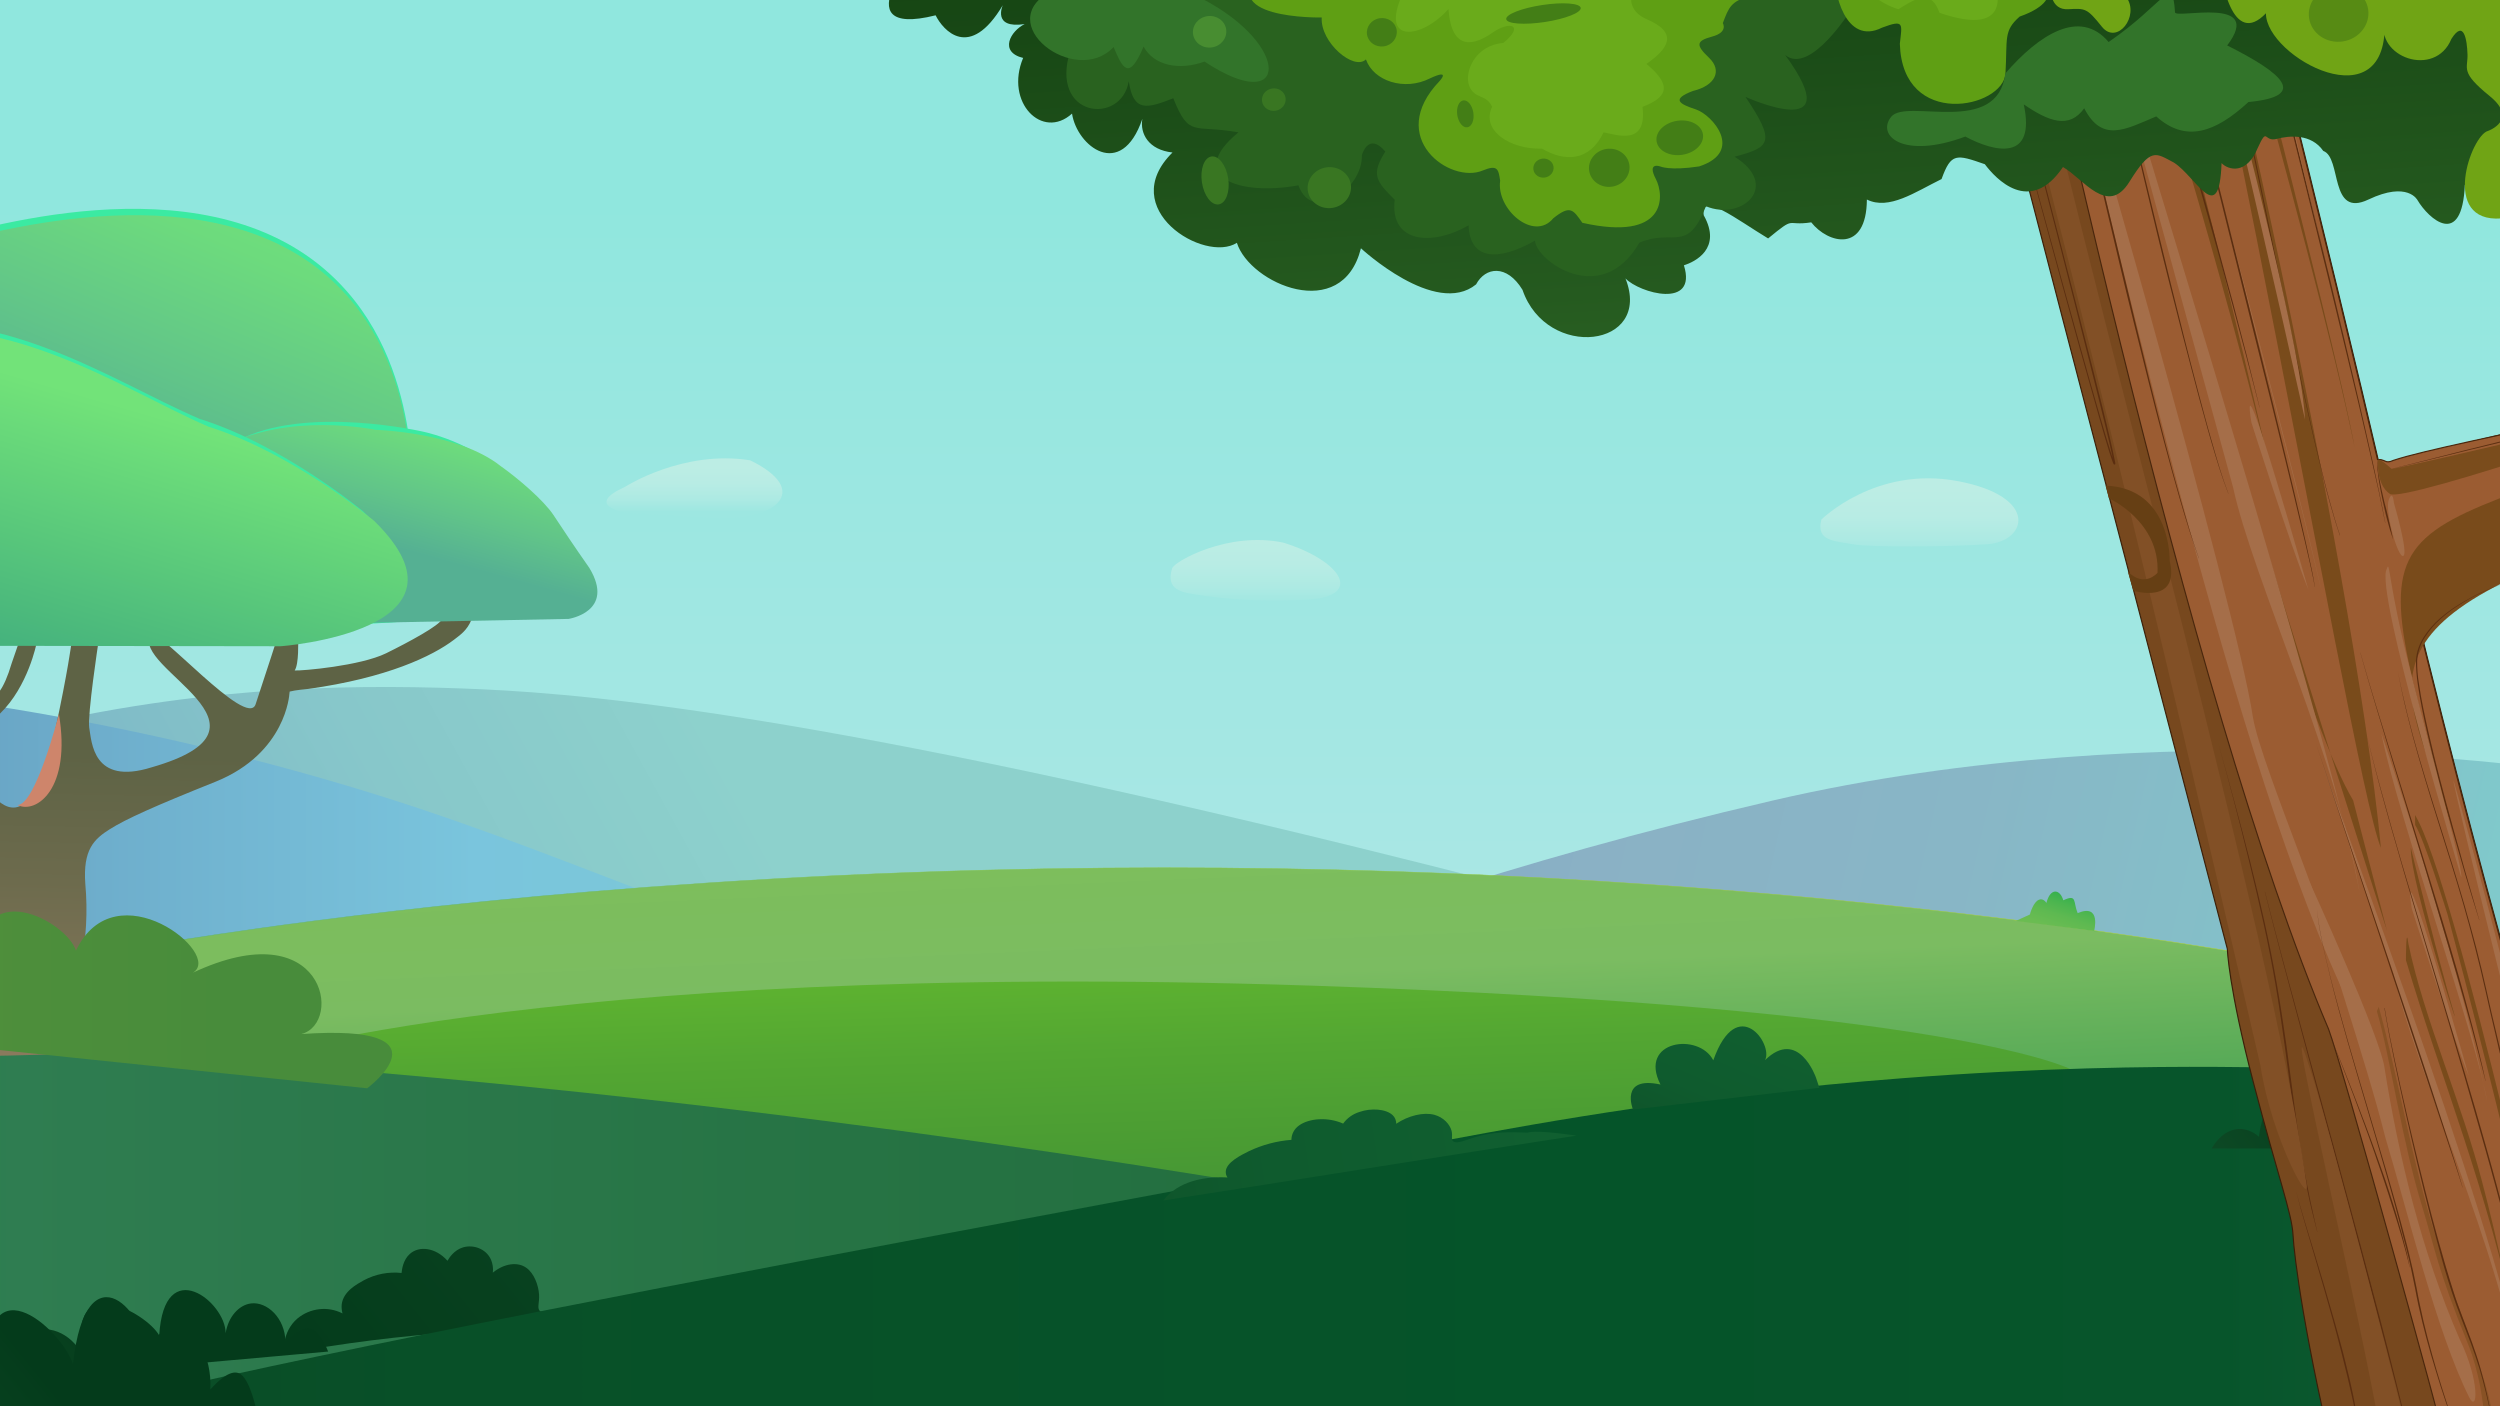 <?xml version="1.0" encoding="utf-8"?>
<!-- Generator: Adobe Illustrator 25.2.3, SVG Export Plug-In . SVG Version: 6.00 Build 0)  -->
<svg version="1.1" id="Layer_1" xmlns="http://www.w3.org/2000/svg" xmlns:xlink="http://www.w3.org/1999/xlink" x="0px" y="0px"
	 viewBox="0 0 1600 900" style="enable-background:new 0 0 1600 900;" xml:space="preserve">
<style type="text/css">
	.st0{clip-path:url(#SVGID_2_);}
	.st1{fill:url(#SVGID_3_);}
	.st2{fill:url(#SVGID_4_);}
	.st3{fill:url(#SVGID_5_);}
	.st4{fill:url(#SVGID_6_);}
	.st5{fill:url(#SVGID_7_);stroke:url(#SVGID_8_);stroke-width:0.26;stroke-miterlimit:10;}
	.st6{fill:url(#SVGID_9_);}
	.st7{fill:url(#SVGID_10_);}
	.st8{fill:url(#SVGID_11_);}
	.st9{fill:url(#SVGID_12_);}
	.st10{fill:url(#SVGID_13_);}
	.st11{fill:url(#SVGID_14_);}
	.st12{fill:url(#SVGID_15_);}
	.st13{fill:url(#SVGID_16_);}
	.st14{fill:url(#SVGID_17_);}
	.st15{fill:url(#SVGID_18_);}
	.st16{fill:url(#SVGID_19_);}
	.st17{fill:url(#SVGID_20_);}
	.st18{fill:url(#SVGID_21_);}
	.st19{fill:#77481E;stroke:#3A1F08;stroke-width:0.75;stroke-miterlimit:10;}
	.st20{fill:#9B5C32;stroke:#49260C;stroke-width:0.75;stroke-miterlimit:10;}
	.st21{opacity:0.54;fill:#794B1B;enable-background:new    ;}
	.st22{fill:#794B1B;}
	.st23{fill:#A56E49;}
	.st24{fill:#5B2E10;}
	.st25{fill:#7A4C1C;}
	.st26{fill:none;}
	.st27{fill:#825026;}
	.st28{fill:url(#SVGID_22_);}
	.st29{fill:#29621F;}
	.st30{fill:#5F9F14;}
	.st31{fill:#6AAB1B;}
	.st32{fill:#70A415;}
	.st33{fill:#93BF24;}
	.st34{fill:#32742A;}
	.st35{fill:#578B14;}
	.st36{fill:#437E16;}
	.st37{fill:#397622;}
	.st38{fill:#488D31;}
	.st39{fill:url(#SVGID_23_);}
	.st40{fill:#CE856B;}
	.st41{fill:#3BEAA2;}
	.st42{fill:url(#SVGID_24_);}
	.st43{fill:url(#SVGID_25_);}
	.st44{fill:url(#SVGID_26_);}
	.st45{fill:url(#SVGID_27_);}
	.st46{fill:#663F14;}
</style>
<g>
	<defs>
		<rect id="SVGID_1_" width="1600" height="900"/>
	</defs>
	<clipPath id="SVGID_2_">
		<use xlink:href="#SVGID_1_"  style="overflow:visible;"/>
	</clipPath>
	<g class="st0">
		
			<linearGradient id="SVGID_3_" gradientUnits="userSpaceOnUse" x1="796.505" y1="1333.67" x2="796.505" y2="-548.03" gradientTransform="matrix(1 0 0 -1 0 900)">
			<stop  offset="0.3" style="stop-color:#90E7DE"/>
			<stop  offset="0.33" style="stop-color:#94E7DF"/>
			<stop  offset="0.55" style="stop-color:#ABE7E5"/>
			<stop  offset="0.76" style="stop-color:#B9E7E9"/>
			<stop  offset="0.94" style="stop-color:#BEE7EA"/>
		</linearGradient>
		<rect x="-47.5" class="st1" width="1688.1" height="825.8"/>
		
			<linearGradient id="SVGID_4_" gradientUnits="userSpaceOnUse" x1="-372.379" y1="-270.003" x2="979.501" y2="474.087" gradientTransform="matrix(1 0 0 -1 0 900)">
			<stop  offset="0" style="stop-color:#76CCD2"/>
			<stop  offset="0" style="stop-color:#78BBCE"/>
			<stop  offset="0" style="stop-color:#7BA5C8"/>
			<stop  offset="0.26" style="stop-color:#78A8C6"/>
			<stop  offset="0.33" style="stop-color:#75ABC4"/>
			<stop  offset="0.34" style="stop-color:#75ABC4"/>
			<stop  offset="0.56" style="stop-color:#87C7CA"/>
			<stop  offset="0.69" style="stop-color:#8DD1CC"/>
		</linearGradient>
		<path class="st2" d="M-159.3,523.9c51.4-22.2,104.4-40.3,158.7-54.1c119.4-30.2,218-32,295.9-29.2
			c65.5,2.4,204.9,11.1,574.2,101.9c238.3,58.6,440.1,118.8,440,118.8l0,0v126.8l-1543.1-27.7V549.7L-159.3,523.9z"/>
		
			<linearGradient id="SVGID_5_" gradientUnits="userSpaceOnUse" x1="-196.37" y1="308.59" x2="997.19" y2="308.59" gradientTransform="matrix(1 0 0 -1 0 900)">
			<stop  offset="0" style="stop-color:#76CCD2"/>
			<stop  offset="0" style="stop-color:#6FBBCA"/>
			<stop  offset="0" style="stop-color:#5E92B6"/>
			<stop  offset="0.22" style="stop-color:#6EAECC"/>
			<stop  offset="0.42" style="stop-color:#7AC5DD"/>
			<stop  offset="0.62" style="stop-color:#7CC9D3"/>
			<stop  offset="0.73" style="stop-color:#7ECDCC"/>
			<stop  offset="0.77" style="stop-color:#80CCC3"/>
			<stop  offset="0.82" style="stop-color:#86C8AB"/>
			<stop  offset="0.9" style="stop-color:#90C283"/>
			<stop  offset="0.98" style="stop-color:#9DBA4C"/>
			<stop  offset="1" style="stop-color:#A0B841"/>
		</linearGradient>
		<path class="st3" d="M-52.6,444.7c81.5,10.6,162.2,26.8,241.4,48.6c154.4,42.6,219.1,83.5,461,160.9
			c57.8,18.5,86.6,27.7,122.4,36.9c120.5,30.9,244.4,46.7,368.8,46.9L-52.6,699V444.7z"/>
		
			<linearGradient id="SVGID_6_" gradientUnits="userSpaceOnUse" x1="501.436" y1="422.683" x2="2027.196" y2="77.393" gradientTransform="matrix(1 0 0 -1 0 900)">
			<stop  offset="0" style="stop-color:#76CCD2"/>
			<stop  offset="0" style="stop-color:#78BBCE"/>
			<stop  offset="0" style="stop-color:#7BA5C8"/>
			<stop  offset="0.17" style="stop-color:#7EA8C7"/>
			<stop  offset="0.32" style="stop-color:#89B0C5"/>
			<stop  offset="0.33" style="stop-color:#8AB1C5"/>
			<stop  offset="0.48" style="stop-color:#88B6C6"/>
			<stop  offset="0.65" style="stop-color:#82C4CA"/>
			<stop  offset="0.73" style="stop-color:#7ECDCC"/>
			<stop  offset="0.77" style="stop-color:#80CCC3"/>
			<stop  offset="0.82" style="stop-color:#86C8AB"/>
			<stop  offset="0.9" style="stop-color:#90C283"/>
			<stop  offset="0.98" style="stop-color:#9DBA4C"/>
			<stop  offset="1" style="stop-color:#A0B841"/>
		</linearGradient>
		<path class="st4" d="M770.7,626c67.2-28.5,193.2-74,364-113.7c251.3-58.3,505.2-19,505.8-19l0,0c0,0,0,8.2,0,16.3
			c0,11.8,0,20.7,0,24.7c-0.1,19.8,0,56.3,0,76.1c0,24.4,0.1,62.4,0,121H556C625.6,692.4,697.3,657.2,770.7,626z"/>
		
			<linearGradient id="SVGID_7_" gradientUnits="userSpaceOnUse" x1="792.119" y1="1111.802" x2="853.698" y2="-832.538" gradientTransform="matrix(1.06 0 0 -1.44 -121.46 1023.21)">
			<stop  offset="0" style="stop-color:#76CCD2"/>
			<stop  offset="0" style="stop-color:#6FC4C0"/>
			<stop  offset="0" style="stop-color:#5DB193"/>
			<stop  offset="0" style="stop-color:#40914A"/>
			<stop  offset="0" style="stop-color:#3D8E42"/>
			<stop  offset="3.000000e-02" style="stop-color:#4C9945"/>
			<stop  offset="9.000000e-02" style="stop-color:#64AC49"/>
			<stop  offset="0.15" style="stop-color:#75B94C"/>
			<stop  offset="0.22" style="stop-color:#80C04D"/>
			<stop  offset="0.31" style="stop-color:#83C34E"/>
			<stop  offset="0.37" style="stop-color:#7FC056"/>
			<stop  offset="0.43" style="stop-color:#7BBC61"/>
			<stop  offset="0.53" style="stop-color:#068241"/>
			<stop  offset="1" style="stop-color:#047D3F"/>
		</linearGradient>
		
			<linearGradient id="SVGID_8_" gradientUnits="userSpaceOnUse" x1="-20.753" y1="214.544" x2="1667.087" y2="214.544" gradientTransform="matrix(1.06 0 0 -1 -121.28 900.08)">
			<stop  offset="0" style="stop-color:#76CCD2"/>
			<stop  offset="0" style="stop-color:#6FC4C0"/>
			<stop  offset="0" style="stop-color:#5DB193"/>
			<stop  offset="0" style="stop-color:#40914A"/>
			<stop  offset="0" style="stop-color:#3D8E42"/>
			<stop  offset="1.000000e-02" style="stop-color:#3C9443"/>
			<stop  offset="3.000000e-02" style="stop-color:#39A547"/>
			<stop  offset="6.000000e-02" style="stop-color:#38B049"/>
			<stop  offset="0.1" style="stop-color:#37B34A"/>
			<stop  offset="0.1" style="stop-color:#40B451"/>
			<stop  offset="0.12" style="stop-color:#51B55F"/>
			<stop  offset="0.14" style="stop-color:#5CB568"/>
			<stop  offset="0.17" style="stop-color:#63B66D"/>
			<stop  offset="0.26" style="stop-color:#65B66F"/>
			<stop  offset="0.29" style="stop-color:#6FBA63"/>
			<stop  offset="0.37" style="stop-color:#7EC04F"/>
			<stop  offset="0.45" style="stop-color:#88C443"/>
			<stop  offset="0.53" style="stop-color:#8BC53F"/>
			<stop  offset="0.62" style="stop-color:#91C73D"/>
			<stop  offset="0.76" style="stop-color:#A3CD36"/>
			<stop  offset="0.91" style="stop-color:#C1D72B"/>
			<stop  offset="1" style="stop-color:#D6DE23"/>
		</linearGradient>
		<path class="st5" d="M-143.1,651c73.9-16.7,170.3-36.3,283.6-53.2c54.3-8.1,238-34.3,488.7-40.9c421-11.1,737.9,40.7,849,60.5
			c67.4,12,123.3,23.8,162.3,32.4l0.1,164.7L-143,815.7L-143.1,651z"/>
		
			<linearGradient id="SVGID_9_" gradientUnits="userSpaceOnUse" x1="726.267" y1="422.54" x2="777.877" y2="-1207.111" gradientTransform="matrix(1 0 0 -1 0 900)">
			<stop  offset="0" style="stop-color:#76CCD2"/>
			<stop  offset="0" style="stop-color:#6AC4C0"/>
			<stop  offset="0" style="stop-color:#4CAE93"/>
			<stop  offset="0" style="stop-color:#1C8A4A"/>
			<stop  offset="0" style="stop-color:#178743"/>
			<stop  offset="0" style="stop-color:#1E8B41"/>
			<stop  offset="3.000000e-02" style="stop-color:#399C3A"/>
			<stop  offset="5.000000e-02" style="stop-color:#4DA834"/>
			<stop  offset="7.000000e-02" style="stop-color:#59B031"/>
			<stop  offset="9.000000e-02" style="stop-color:#5DB230"/>
			<stop  offset="0.12" style="stop-color:#53A632"/>
			<stop  offset="0.2" style="stop-color:#409035"/>
			<stop  offset="0.28" style="stop-color:#327F37"/>
			<stop  offset="0.39" style="stop-color:#277439"/>
			<stop  offset="0.54" style="stop-color:#226D3A"/>
			<stop  offset="0.96" style="stop-color:#206B3A"/>
			<stop  offset="0.98" style="stop-color:#226C3C"/>
			<stop  offset="0.98" style="stop-color:#297142"/>
			<stop  offset="0.99" style="stop-color:#347A4D"/>
			<stop  offset="0.99" style="stop-color:#45865C"/>
			<stop  offset="0.99" style="stop-color:#5B9670"/>
			<stop  offset="1" style="stop-color:#77AA88"/>
			<stop  offset="1" style="stop-color:#97C1A6"/>
			<stop  offset="1" style="stop-color:#BBDCC7"/>
			<stop  offset="1" style="stop-color:#C8E5D2"/>
		</linearGradient>
		<path class="st6" d="M140.2,682.8c0,0,196.1-68.7,699-52c412.4,13.8,486.2,53.6,486.2,53.6l-210,103.8H661.6L173,701.7
			L140.2,682.8z"/>
		
			<linearGradient id="SVGID_10_" gradientUnits="userSpaceOnUse" x1="-55.01" y1="115.28" x2="1181.29" y2="115.28" gradientTransform="matrix(1 0 0 -1 0 900)">
			<stop  offset="0" style="stop-color:#76CCD2"/>
			<stop  offset="0" style="stop-color:#6AC4C0"/>
			<stop  offset="0" style="stop-color:#4CAE93"/>
			<stop  offset="0" style="stop-color:#1C8A4A"/>
			<stop  offset="0" style="stop-color:#178743"/>
			<stop  offset="1.000000e-02" style="stop-color:#1F8448"/>
			<stop  offset="3.000000e-02" style="stop-color:#2B7F4F"/>
			<stop  offset="5.000000e-02" style="stop-color:#2F7D51"/>
			<stop  offset="0.48" style="stop-color:#267344"/>
			<stop  offset="0.96" style="stop-color:#206B3A"/>
			<stop  offset="0.98" style="stop-color:#226C3C"/>
			<stop  offset="0.98" style="stop-color:#297142"/>
			<stop  offset="0.99" style="stop-color:#347A4D"/>
			<stop  offset="0.99" style="stop-color:#45865C"/>
			<stop  offset="0.99" style="stop-color:#5B9670"/>
			<stop  offset="1" style="stop-color:#77AA88"/>
			<stop  offset="1" style="stop-color:#97C1A6"/>
			<stop  offset="1" style="stop-color:#BBDCC7"/>
			<stop  offset="1" style="stop-color:#C8E5D2"/>
		</linearGradient>
		<path class="st7" d="M0,669.4c165.2,8.9,305.5,22.1,414.3,34.3c298.4,33.5,538.9,79.7,662.3,103.9h0.1L0,900V669.4z"/>
		
			<linearGradient id="SVGID_11_" gradientUnits="userSpaceOnUse" x1="627.356" y1="314.133" x2="89.305" y2="-116.537" gradientTransform="matrix(1 0 0 -1 0 900)">
			<stop  offset="0" style="stop-color:#76CCD2"/>
			<stop  offset="0" style="stop-color:#6AC4C0"/>
			<stop  offset="0" style="stop-color:#4CAE93"/>
			<stop  offset="0" style="stop-color:#1C8A4A"/>
			<stop  offset="0" style="stop-color:#178743"/>
			<stop  offset="1.000000e-02" style="stop-color:#136D36"/>
			<stop  offset="2.000000e-02" style="stop-color:#10592D"/>
			<stop  offset="3.000000e-02" style="stop-color:#0E4D27"/>
			<stop  offset="4.000000e-02" style="stop-color:#0D4925"/>
			<stop  offset="9.000000e-02" style="stop-color:#0F4C27"/>
			<stop  offset="0.7" style="stop-color:#053D1C"/>
			<stop  offset="0.77" style="stop-color:#043B1B"/>
		</linearGradient>
		<path class="st8" d="M314.2,806.1c1.1,2.6,1.6,5.5,1.2,8.4c7.2-5.9,15.9-7.2,21.6-3c4.8,3.5,7.6,10.9,8,17
			c0.3,5.3-1.3,8.3,0.3,10.3c2.1,2.5,6.8,0.2,11.7-1.2c10.7-2.9,19.9,0,29.3,3.1c0,0,3.6,1,23.7,11.1h-1.3
			c-76-4.1-152.2,0.8-227,14.8c-0.1-1.1-1.4-14.2,8.7-22.8c8.1-6.7,19.5-8,28.8-3.2c-0.5-1.9-0.7-3.9-0.5-5.8
			c1-8.3,9.6-12.9,14.3-15.5c7.4-3.9,15.7-5.5,24-4.6c0.2-2.2,1-8.4,5.3-12.2c5.9-5.3,16.4-4.2,24.1,4.4c1-1.8,4.2-6.9,10-8.6
			C302.9,796.4,311,799.1,314.2,806.1z"/>
		
			<linearGradient id="SVGID_12_" gradientUnits="userSpaceOnUse" x1="-31.078" y1="90.064" x2="411.202" y2="449.814" gradientTransform="matrix(1 -9.000000e-02 -9.000000e-02 -1 13.13 1079.23)">
			<stop  offset="9.000000e-02" style="stop-color:#0F4C27"/>
			<stop  offset="0.28" style="stop-color:#053D1C"/>
			<stop  offset="0.3" style="stop-color:#043B1B"/>
		</linearGradient>
		<path class="st9" d="M-20.7,885.6c0.6-1.2,5.5-10.8,15.8-12.4c5-0.7,10,0.4,14.2,3.1c0-0.7-0.1-16.5,9.9-22.9
			c9.8-6.3,25.9-1.4,34.1,14.5c-11-56,40.4-28,48.6-13.2c3.1-52.8,42.7-21.3,42.5-1.4c1.6-10.4,8.4-18.1,16.2-19.1
			c10.3-1.3,21.8,9.3,22.1,24.5c8.8-8.8,14-9.5,17.2-8.1C205.6,853,210,865,210,865l0,0L-20.7,885.6z"/>
		
			<linearGradient id="SVGID_13_" gradientUnits="userSpaceOnUse" x1="-301.61" y1="80.743" x2="2023.79" y2="80.743" gradientTransform="matrix(1 0 0 -1 0 900)">
			<stop  offset="0" style="stop-color:#76CCD2"/>
			<stop  offset="0" style="stop-color:#6AC4C0"/>
			<stop  offset="0" style="stop-color:#4CAE93"/>
			<stop  offset="0" style="stop-color:#1C8A4A"/>
			<stop  offset="0" style="stop-color:#178743"/>
			<stop  offset="1.000000e-02" style="stop-color:#136D36"/>
			<stop  offset="2.000000e-02" style="stop-color:#10592D"/>
			<stop  offset="4.000000e-02" style="stop-color:#0E4D27"/>
			<stop  offset="5.000000e-02" style="stop-color:#0D4925"/>
			<stop  offset="0.25" style="stop-color:#085028"/>
			<stop  offset="0.57" style="stop-color:#055429"/>
			<stop  offset="0.74" style="stop-color:#07552B"/>
			<stop  offset="0.8" style="stop-color:#0E5A31"/>
			<stop  offset="0.84" style="stop-color:#19633B"/>
			<stop  offset="0.88" style="stop-color:#2A7049"/>
			<stop  offset="0.91" style="stop-color:#40805D"/>
			<stop  offset="0.93" style="stop-color:#5C9474"/>
			<stop  offset="0.96" style="stop-color:#7CAD90"/>
			<stop  offset="0.98" style="stop-color:#A0C8B0"/>
			<stop  offset="1" style="stop-color:#C8E5D2"/>
		</linearGradient>
		<path class="st10" d="M-50.7,943.6c-3.6-31.7,355.8-98.5,978.8-214.3c60-11.2,159.4-29.2,288.9-39.2c88.7-6.9,160.3-7.5,200.6-7.3
			c65,0.3,176.2,3.5,225.6,7.2c3.3,77.5-25.9,148.6-22.6,226.1c-496.4-1.4-928.6,15.7-1232.7,27.5
			C110.8,954.3-48.2,964.5-50.7,943.6z"/>
		
			<linearGradient id="SVGID_14_" gradientUnits="userSpaceOnUse" x1="-106.865" y1="-116.809" x2="386.354" y2="284.371" gradientTransform="matrix(1 0 0 -1 0 900)">
			<stop  offset="9.000000e-02" style="stop-color:#0F4C27"/>
			<stop  offset="0.28" style="stop-color:#053D1C"/>
			<stop  offset="0.3" style="stop-color:#043B1B"/>
		</linearGradient>
		<path class="st11" d="M-90.3,902.3c0.8-1.7,7.1-15.1,18.5-16.2c7.8-0.8,13.4,4.6,15.2,6.5c0.1-1,1.5-24.2,13-32.3
			c11.3-8,28.5,1.4,35.9,25.7c-6.5-83.7,46.9-35.8,54.4-13c8.5-77.2,48.9-32.1,46.7-3c2.7-15,10.9-19,19.5-19.5
			c11.4-0.6,22.9,16.5,21.7,38.8c10.5-11.7,16.2-12.1,19.6-9.7c6.1,4.5,9.8,22.6,9.8,22.6L-90.3,902.3L-90.3,902.3z"/>
		
			<linearGradient id="SVGID_15_" gradientUnits="userSpaceOnUse" x1="1067.363" y1="116.459" x2="1168.073" y2="350.499" gradientTransform="matrix(1 0 0 -1 0 900)">
			<stop  offset="0" style="stop-color:#76CCD2"/>
			<stop  offset="0" style="stop-color:#6AC4C0"/>
			<stop  offset="0" style="stop-color:#4CAE93"/>
			<stop  offset="0" style="stop-color:#1C8A4A"/>
			<stop  offset="0" style="stop-color:#178743"/>
			<stop  offset="1.000000e-02" style="stop-color:#136D36"/>
			<stop  offset="2.000000e-02" style="stop-color:#10592D"/>
			<stop  offset="4.000000e-02" style="stop-color:#0E4D27"/>
			<stop  offset="5.000000e-02" style="stop-color:#0D4925"/>
			<stop  offset="0.13" style="stop-color:#0E5028"/>
			<stop  offset="0.34" style="stop-color:#0F5B2E"/>
			<stop  offset="0.57" style="stop-color:#105F30"/>
			<stop  offset="0.74" style="stop-color:#126032"/>
			<stop  offset="0.8" style="stop-color:#196538"/>
			<stop  offset="0.84" style="stop-color:#246E42"/>
			<stop  offset="0.88" style="stop-color:#357A51"/>
			<stop  offset="0.91" style="stop-color:#4B8A64"/>
			<stop  offset="0.94" style="stop-color:#679E7C"/>
			<stop  offset="0.96" style="stop-color:#87B699"/>
			<stop  offset="0.99" style="stop-color:#ABD0B9"/>
			<stop  offset="1" style="stop-color:#C8E5D2"/>
		</linearGradient>
		<path class="st12" d="M1045.1,710.1c0,0-8.8-21.8,17.6-16c-14.4-28.3,24.6-33.5,33.8-15.5c15.4-43.3,38.7-10.1,33.1-0.1
			c21.4-20.9,32.6,11.1,32.6,11.1l2.2,6.6L1045.1,710.1z"/>
		
			<linearGradient id="SVGID_16_" gradientUnits="userSpaceOnUse" x1="385.39" y1="594.127" x2="1221.07" y2="594.127" gradientTransform="matrix(0.91 -0.14 -8.000000e-02 -0.51 252.21 1135.4)">
			<stop  offset="0" style="stop-color:#76CCD2"/>
			<stop  offset="0" style="stop-color:#6AC4C0"/>
			<stop  offset="0" style="stop-color:#4CAE93"/>
			<stop  offset="0" style="stop-color:#1C8A4A"/>
			<stop  offset="0" style="stop-color:#178743"/>
			<stop  offset="1.000000e-02" style="stop-color:#136D36"/>
			<stop  offset="2.000000e-02" style="stop-color:#10592D"/>
			<stop  offset="4.000000e-02" style="stop-color:#0E4D27"/>
			<stop  offset="5.000000e-02" style="stop-color:#0D4925"/>
			<stop  offset="0.13" style="stop-color:#0E5028"/>
			<stop  offset="0.34" style="stop-color:#0F5B2E"/>
			<stop  offset="0.57" style="stop-color:#105F30"/>
			<stop  offset="0.74" style="stop-color:#126032"/>
			<stop  offset="0.8" style="stop-color:#196538"/>
			<stop  offset="0.84" style="stop-color:#246E42"/>
			<stop  offset="0.88" style="stop-color:#357A51"/>
			<stop  offset="0.91" style="stop-color:#4B8A64"/>
			<stop  offset="0.94" style="stop-color:#679E7C"/>
			<stop  offset="0.96" style="stop-color:#87B699"/>
			<stop  offset="0.99" style="stop-color:#ABD0B9"/>
			<stop  offset="1" style="stop-color:#C8E5D2"/>
		</linearGradient>
		<path class="st13" d="M891.3,713.7c1.5,1.4,2.3,3.4,2.3,5.5c7.7-5.2,17.5-7.6,24.5-5.7c5.8,1.6,9.8,6.1,10.9,10.2
			c0.9,3.6-0.7,5.9,1.4,7c2.7,1.3,7.8-1.1,13.3-2.8c12-3.8,22.9-3.4,34-3c0,0,3.5-2,27.5,1.4l3.8,0.5
			C922.3,740,831.3,755,744.5,768.3c2.3-3,5.1-5.6,8.3-7.6c13-8.4,30-7.3,32.8-7.1c-0.8-1.1-1.2-2.5-1.1-3.9
			c0.3-5.8,9.7-10.4,14.9-13c8.5-4,17.7-6.5,27.1-7.2c0-3.7,1.9-7.1,4.9-9.2c6.3-4.6,18.4-5.6,28.2-1.2c2.6-3.6,6.3-6.2,10.6-7.5
			C877.3,709.1,887,709.6,891.3,713.7z"/>
		
			<linearGradient id="SVGID_17_" gradientUnits="userSpaceOnUse" x1="1228.425" y1="650.91" x2="1228.425" y2="298.49" gradientTransform="matrix(1 0 0 -1 0 900)">
			<stop  offset="0.18" style="stop-color:#BCEDE4"/>
			<stop  offset="0.23" style="stop-color:#B8ECE4"/>
			<stop  offset="0.27" style="stop-color:#ADEAE3"/>
			<stop  offset="0.3" style="stop-color:#A0E7E2"/>
		</linearGradient>
		<path class="st14" d="M1165.7,332.5c0,0,34.7-34.5,87.2-24.6s44.4,38.6,19,40.4s-75.3,2.1-86.2,0S1161.9,346.7,1165.7,332.5z"/>
		
			<linearGradient id="SVGID_18_" gradientUnits="userSpaceOnUse" x1="444.445" y1="617.33" x2="444.445" y2="510.51" gradientTransform="matrix(1 0 0 -1 0 900)">
			<stop  offset="0.15" style="stop-color:#BCEDE4"/>
			<stop  offset="0.25" style="stop-color:#B8ECE4"/>
			<stop  offset="0.34" style="stop-color:#ADEAE3"/>
			<stop  offset="0.42" style="stop-color:#9DE7E1"/>
		</linearGradient>
		<path class="st15" d="M400,311.6c0,0,37-23.9,80.1-17c40,19.5,16.2,39.1-23.1,36.9c-41.6-2.3-57-3.5-57-3.5S373.4,323.6,400,311.6
			z"/>
		
			<linearGradient id="SVGID_19_" gradientUnits="userSpaceOnUse" x1="803.407" y1="591.12" x2="803.407" y2="342.83" gradientTransform="matrix(1 0 0 -1 0 900)">
			<stop  offset="0.15" style="stop-color:#BCEDE4"/>
			<stop  offset="0.21" style="stop-color:#B8ECE4"/>
			<stop  offset="0.27" style="stop-color:#ADEAE3"/>
			<stop  offset="0.31" style="stop-color:#A0E7E2"/>
		</linearGradient>
		<path class="st16" d="M750.2,363.7c1.4-4.4,36-23.9,71.2-16.4c36.5,11.4,51.6,33.8,16.5,36.4c-24.2,1.6-48.5,0.6-72.5-3.2
			C756.8,379.1,745.7,377.7,750.2,363.7z"/>
		
			<linearGradient id="SVGID_20_" gradientUnits="userSpaceOnUse" x1="1137.55" y1="-44.86" x2="1126.8" y2="-90.13" gradientTransform="matrix(0.997 8.298215e-02 8.298215e-02 -0.997 195.986 428.416)">
			<stop  offset="0" style="stop-color:#1EAB4B"/>
			<stop  offset="8.000000e-02" style="stop-color:#2EAF4C"/>
			<stop  offset="0.26" style="stop-color:#4AB54F"/>
			<stop  offset="0.43" style="stop-color:#5EB951"/>
			<stop  offset="0.61" style="stop-color:#6ABC52"/>
			<stop  offset="0.78" style="stop-color:#6EBD52"/>
		</linearGradient>
		<path class="st17" d="M1299.1,585.3c0.2-0.7,2.2-8.1,5.9-9.5c2.5-1,4.3,1.4,4.7,2.1c2.5-9.9,8.7-9,10.8-1.7c9-4.2,6.2,1,9.2,8.2
			c15.4-6.5,10.5,11.6,10.5,11.6l4.8,0.4l-54.9-7"/>
		
			<linearGradient id="SVGID_21_" gradientUnits="userSpaceOnUse" x1="1401.522" y1="61.848" x2="1841.752" y2="419.918" gradientTransform="matrix(1 0 0 -1 0 900)">
			<stop  offset="9.000000e-02" style="stop-color:#0F4C27"/>
			<stop  offset="0.28" style="stop-color:#053D1C"/>
			<stop  offset="0.3" style="stop-color:#043B1B"/>
		</linearGradient>
		<path class="st18" d="M1415.5,735c0.7-1.3,6.4-11.5,16.6-12.4c7-0.6,12.1,3.5,13.7,5c0-0.8,1.4-18.5,11.8-24.8s24.4-5.9,31,12.7
			c5-53.2,43.6-20.5,50.3-3c7.7-59.1,44-19.6,42,2.7c2.5-11.5,9.9-19.5,17.6-19.8c10.2-0.4,20.6,12.7,19.6,29.7
			c9.5-9,14.6-9.3,17.6-7.4c5.5,3.4,8.8,17.3,8.8,17.3L1415.5,735L1415.5,735z"/>
		<path class="st19" d="M1219.8-187.9c37.7,155.6,158.9,615.5,205.7,795.2c0,0,0.7,24.4,16.7,85.6s24.6,83.8,25.3,97.2
			s7.2,66.8,30.2,160.6l185.9-86c-40.6-105.3-88.8-274.5-139.4-481.5c0,0,218.1-64.2,234.3-97.1c0,0,12.2-25,8.5-48
			c2.7-5,3.8-10.7,3-16.3c-1.2-9.8,5-76.2,5.8-84.2s2.8-19,0.7-40.9s2.2-22.4,2.2-22.4s-2.9-4.1-5.4,7.7s0.9,22.5-0.7,33
			c0,0-4.6-11.9-6.3-21.8c0,0-0.8,2.5,4,26.8c3.6,18.1-2,10.1,1.9,58.9c0,0-8.8-35.3-10.1-42.6c-1.5-8.1-2.7-13-1-54.4
			c0.6-13.8-6.2-38.6-6.2-38.6s7,39.4,1.1,52.5c0,0-1.9,5.8-1.6,9.9c0,0-14.8-39.5-16.7-48.7l-0.8-0.1
			c12.2,34.7,30.7,118,17.4,154.5c-2.7,1.4,2.5-29.5,0.9-37.7s-7.5-33.6-7.2-36.4c0,0-2.5-0.5,2.4,25.1c0,0-7.9-13.4-9.4-17
			c0,0-3-3.9,5,13.7s5.7,66.3,5.3,70.9c-21.4,22.7-209.5,50.6-239.3,68.5c-0.8,5.3-4.3-4.4-10-4.4c-20.8-90.4-110.2-455.4-139.9-557
			L1219.8-187.9z"/>
		<path class="st20" d="M1490.3,658.7c-90.7-213.6-187.7-665.4-228.8-866l120.2-55.6c29.3,99.7,119.7,468.9,139.9,557
			c5.8-0.1,4.6,3,10.3,0.5c37.8-12.6,214.7-42.3,238.9-64.6c0.4-4.6,2.7-53.2-5.3-70.9s-5-13.7-5-13.7c1.5,3.6,9.4,17,9.4,17
			c-5-25.6-2.4-25.1-2.4-25.1c-0.3,2.9,5.6,28.2,7.2,36.4s-3.6,39.2-0.9,37.7c13.4-36.5-5.1-119.7-17.3-154.6l0.8,0.1
			c1.9,9.2,16.7,48.7,16.7,48.7c-0.3-4.1,1.6-9.9,1.6-9.9c5.9-13.1-1.1-52.5-1.1-52.5s6.7,24.8,6.2,38.6c-1.7,41.4-0.5,46.3,1,54.4
			c1.3,7.2,10.1,42.6,10.1,42.6c-3.9-48.8,1.8-40.8-1.9-58.9c-4.9-24.3-4-26.8-4-26.8c1.7,9.9,6.3,21.8,6.3,21.8
			c1.6-10.5-1.8-21.1,0.7-33s5.4-7.7,5.4-7.7s-4.4,0.5-2.2,22.4s0,32.9-0.7,40.9s-6.9,74.4-5.8,84.2c0.8,5.6-0.3,11.4-3,16.3
			c3.7,23-10.2,49-10.2,49c-18,43.3-232.6,96-232.6,96c50.7,207.6,98.6,375.6,139.4,481.5L1563.8,920
			C1564.8,919.7,1499.8,684.2,1490.3,658.7z"/>
		<path class="st21" d="M1521.2,647.2c8.7,29.7,16.1,84,29.3,126c8,26.5,9.3,38.3,28.6,86c0,0,9.2,20,11.1,51.6l4.8-2.2
			c1.5-17.7-31-92.8-35.8-116.1c-15.9-50.3-24.2-102.6-36.8-148.1L1521.2,647.2z"/>
		<path class="st22" d="M1539.8,614.5c22.4,75.9,51.7,145,72,240.8c0,0-15.6-70.5-22.9-97.6c-13.3-52-37.5-105.5-47.5-153.6
			C1539.8,590.7,1539.8,614.5,1539.8,614.5z"/>
		<path class="st22" d="M1542.9,542.5c0,0,17.8,72.7,26.8,102.9S1542.4,565.6,1542.9,542.5z"/>
		<path class="st22" d="M1545.6,521.6c26.2,42.6,94.6,356.2,97.2,362l-3.5,4.5c0,0-25.1-124.2-72.9-302.9c0,0-14.9-48.4-20.7-57.2
			L1545.6,521.6z"/>
		<path class="st22" d="M1784,247.4c-274,121.4-281.4,42.1-207.7,305.7c-25.3-103.1-93.9-145.6,97.6-208.6
			C1740.2,315.2,1788.9,307.7,1784,247.4z"/>
		<path class="st22" d="M1342.3-248.4c49.5,59,161.5,745,181.5,791c-17.8-183.7-113.1-615.1-167.9-797.2c0,0,9.4,33.5,10.8,45.3
			c0.9,6.9-24.2-48.5-24.2-48.5L1342.3-248.4z"/>
		<path class="st22" d="M1364.1-265.2c19.4,97.9,115.8,419.9,142.9,551.7c-10.6-62.1-115.2-465.3-138.2-550.7L1364.1-265.2z"/>
		<path class="st22" d="M1294.2-227.4c0,0,107,309.9,161.1,537.8c0,0-120.6-529.7-156.8-548L1294.2-227.4z"/>
		<path class="st22" d="M1298.8-199.8c7.3,71.7,155.1,624.9,207.2,712l21.7,83.5C1527.7,595.7,1319.3-48.7,1298.8-199.8z"/>
		<path class="st23" d="M1477.8,563.8c0,0,46.6,101.6,48.4,120.4c8.9,55.2,23.2,115.9,47.9,172.7c13.4,27.6,11.4,47.8,6.2,37.4
			c-20.9-41.7-39.5-119.2-53.7-166.4C1513.9,677.3,1487.2,600.8,1477.8,563.8z"/>
		<path class="st23" d="M1531.9,623.3c12.6,58.6,69.2,178.6,81.7,264.1c2.4-53.4-121.7-380.5-130.5-408L1531.9,623.3z"/>
		<path class="st23" d="M1591.7,704.8c-5.7-37.3-57.3-183.1-67.6-235.2C1524.1,469.6,1573.4,611.8,1591.7,704.8z"/>
		<path class="st23" d="M1543.6,581.7c0,0,25.4,79.9,36.5,107.1C1581.9,695.6,1534.8,527.8,1543.6,581.7z"/>
		<path class="st23" d="M1307.5-35.3c18.6,59.3,123.8,423.4,134.3,493.9c4.9,31.8,61.3,159.7,56.6,173.3
			C1422.4,465.6,1351.7,135.8,1307.5-35.3z"/>
		<path class="st23" d="M1429.2,312c12.6,58.6,69.2,178.6,81.7,264.1c-14.4-97.2-191.1-647.6-203.3-708.2L1429.2,312z"/>
		<path class="st23" d="M1489,393.5c-9.5-52.6-122.2-471.9-140.4-535.3C1348.6-141.9,1470.7,300.4,1489,393.5z"/>
		<path class="st23" d="M1440.9,270.4c0,0,25.4,79.9,36.5,107.1C1479.2,384.3,1432.1,216.4,1440.9,270.4z"/>
		<path class="st24" d="M1419.2,473.9c7.3,25.7,14.3,51.6,20.9,77.5c3.3,13,6.4,26,9.3,39.1s5.5,26.2,7.8,39.4s4.3,26.4,6.2,39.7
			l5.3,39.8c1.8,13.3,3.7,26.5,6.1,39.7c1.3,6.6,2.5,13.1,3.9,19.7s2.9,13,4.4,19.6h-0.1c-1.6-6.5-3.4-13-4.8-19.5
			s-2.8-13.1-4.1-19.7c-2.5-13.2-4.6-26.4-6.5-39.6c-3.6-26.5-6.8-53.1-11.3-79.5c-2.3-13.2-4.8-26.3-7.7-39.4s-5.9-26.1-9.1-39.1
			C1433.2,525.5,1426.4,499.7,1419.2,473.9L1419.2,473.9z"/>
		<path class="st24" d="M1449.6,570.7c7.7,30.2,15.9,60.2,24.1,90.2l24.6,90.1l12.2,45l12,45.1c3.9,15.1,7.8,30.2,11.5,45.3
			c3.8,15.1,7.4,30.2,10.6,45.5h-0.1c-7-30.3-14.9-60.4-22.9-90.5l-12-45.1l-12.1-45.1l-24.3-90.1c-8-30.1-16.2-60.1-23.7-90.3
			L1449.6,570.7z"/>
		<path class="st24" d="M1602.2,373.5c-4.9,1.7-9.7,3.7-14.4,6c-4.7,2.2-9.2,4.7-13.6,7.5c-4.4,2.7-8.6,5.9-12.4,9.3
			c-3.9,3.4-7.2,7.4-10,11.8c-2.8,4.4-4.4,9.3-4.8,14.5c-0.1,5.2,0.3,10.3,1.2,15.4c1.5,10.3,3.7,20.4,6,30.5
			c4.6,20.3,10,40.3,15.5,60.4s11.2,40,17.1,60h-0.1c-6.3-19.8-12.1-39.8-17.8-59.8c-2.8-10-5.6-20-8.2-30.1s-5.1-20.1-7.4-30.3
			s-4.4-20.3-5.9-30.6c-0.8-5.2-1.2-10.4-1.2-15.6c0.4-5.3,2.1-10.3,5-14.8c2.8-4.4,6.3-8.4,10.2-11.8c3.9-3.4,8.1-6.5,12.6-9.2
			c4.4-2.7,9-5.2,13.7-7.4C1592.4,377.1,1597.2,375.1,1602.2,373.5L1602.2,373.5z"/>
		<path class="st24" d="M1534.6,429.6c3.6,18.5,8.3,36.8,13.6,54.9s11,36.1,16.7,54.1s11.2,36,16.2,54.2l3.7,13.7l3.4,13.7l3.2,13.8
			l3.1,13.8c4.3,18.4,8.7,36.7,13.3,55s9.1,36.6,13.8,54.9c2.3,9.1,4.6,18.3,7,27.4c1.3,4.5,2.8,9,4.5,13.3c1.7,4.4,3.7,8.7,5.6,13
			c3.9,8.6,7.8,17.2,11.1,26c3.3,8.8,6,17.9,7.9,27.2h-0.1c-2.1-9.2-4.8-18.2-8.2-27c-3.3-8.8-7.3-17.4-11.3-25.9
			c-2-4.3-3.9-8.6-5.7-13c-1.8-4.4-3.3-8.9-4.6-13.4c-2.5-9.1-4.8-18.2-7.2-27.4c-9.3-36.6-18.4-73.2-26.8-110l-3.1-13.8l-3.2-13.8
			l-3.4-13.6l-3.6-13.7c-4.9-18.2-10.4-36.2-16.1-54.2s-11.3-36-16.5-54.1S1538,448.2,1534.6,429.6L1534.6,429.6z"/>
		<path class="st24" d="M1510.7,417.8c6.5,22.9,13.6,45.6,20.7,68.3l21.1,68.2l10.4,34.1l5.1,17.1l5,17.1
			c3.2,11.5,6.4,22.9,9.4,34.5c1.6,5.7,2.9,11.5,4.4,17.3s2.7,11.6,4,17.4h-0.1c-5.7-23.1-12-46-18.7-68.9l-5-17.1l-5.1-17.1
			l-10.2-34.2l-20.8-68.3c-6.9-22.8-13.9-45.5-20.3-68.5L1510.7,417.8z"/>
		<path class="st24" d="M1514.2,468.3c4,16.4,8.3,32.6,12.9,48.8l3.4,12.2l3.5,12.1c2.3,8.1,4.7,16.2,7.1,24.2l29.1,96.7l7.2,24.2
			l7.1,24.2l6.9,24.3c2.3,8.1,4.5,16.2,6.7,24.3c4.3,16.3,8.6,32.6,12.5,48.9l1.5,6.1l1.4,6.2l2.7,12.3c0.9,4.1,1.7,8.2,2.5,12.4
			l2.4,12.4h-0.1c-6.5-33-14.9-65.7-23.8-98.1c-2.2-8.1-4.4-16.2-6.7-24.3l-6.9-24.2l-7-24.3l-7.1-24.2l-28.8-96.8
			c-2.4-8.1-4.7-16.2-7-24.3l-3.5-12.1l-3.4-12.2C1522.3,501,1518.1,484.7,1514.2,468.3L1514.2,468.3z"/>
		<path class="st24" d="M1492.5,665.7c4.9,11.8,9.7,23.7,14.3,35.7s9.2,23.9,13.5,36c1.1,3,2.2,6,3.2,9c1,3,2.1,6,3.2,9.1l3,9.1
			c1,3,1.9,6.1,2.9,9.2l1.4,4.6l1.3,4.6c0.9,3.1,1.8,6.2,2.6,9.3s1.6,6.2,2.4,9.3l2,9.4h-0.1c-3-12.5-6.6-24.7-10.5-36.9
			c-1-3-1.9-6.1-2.9-9.2l-3-9.1c-1-3-2-6.1-3.1-9.1s-2.1-6.1-3.1-9.1c-4.2-12.1-8.7-24.1-13.2-36.1s-9.2-23.9-14-35.8L1492.5,665.7z
			"/>
		<path class="st24" d="M1482.8,581.4c1.5,14.5,4.9,28.7,8.4,42.8s7.5,28.1,11.5,42.1c8.1,28,16.6,55.8,24.8,83.8c2,7,4.1,14,6,21
			l2.9,10.5l2.8,10.6l1.4,5.3l1.3,5.3c0.8,3.5,1.7,7.1,2.5,10.7l2.2,10.7c0.7,3.6,1.3,7.2,2.1,10.7c2.9,14.2,6.7,28.3,10.8,42.3
			c2.1,7,4.2,13.9,6.5,20.8c2.3,6.9,4.6,13.8,7.1,20.7h-0.1c-5.2-13.6-9.9-27.4-14.1-41.4c-4.3-13.9-8.1-28-11.2-42.3
			c-0.8-3.5-1.4-7.2-2.1-10.7l-2.2-10.7c-0.7-3.6-1.6-7.1-2.4-10.6l-1.3-5.3l-1.4-5.3l-2.7-10.5l-2.8-10.5c-1.9-7-3.9-14-5.9-21
			c-8-28-16.5-55.9-24.5-83.9c-4-14-7.9-28-11.3-42.2S1484.1,596,1482.8,581.4L1482.8,581.4z"/>
		<path class="st24" d="M1526.2,645.1c1.8,11.2,4.1,22.3,6.5,33.5s4.8,22.2,7.4,33.3c5.1,22.1,10.5,44.2,16.2,66.2
			c2.9,11,5.9,21.9,9.1,32.8c1.7,5.4,3.2,10.9,5,16.3l1.3,4c0.5,1.3,1,2.7,1.4,4c1,2.7,2,5.3,3,8c4,10.6,8.2,21.2,11.3,32.2
			c1.6,5.5,3,11,4.2,16.5s2.3,11.1,3.3,16.7h-0.1c-2.3-11.1-4.8-22.2-8.1-33.1s-7.5-21.4-11.6-32c-8.3-21.2-14-43.3-19.7-65.3
			s-10.9-44.1-15.9-66.3c-2.5-11.1-4.9-22.2-7.2-33.3s-4.5-22.3-6.3-33.5L1526.2,645.1z"/>
		<path class="st24" d="M1521.8,294.2c-0.2,0.5-0.2,1-0.2,1.6c0,0.5,0,1.1,0,1.6c0.1,1.1,0.2,2.1,0.3,3.2c0.3,2.1,0.6,4.3,1,6.4
			c0.8,4.2,1.7,8.4,2.7,12.6c0.5,2.1,1,4.2,1.6,6.3l1.5,6.3c0.9,4.2,2,8.4,2.8,12.6h-0.1c-1.4-4.1-2.6-8.2-3.7-12.4l-0.8-3.1
			l-0.7-3.1c-0.5-2.1-0.9-4.2-1.4-6.3c-0.9-4.2-1.7-8.4-2.4-12.7c-0.3-2.1-0.6-4.3-0.8-6.4c-0.1-1.1-0.2-2.1-0.2-3.2
			c0-0.5,0-1.1,0-1.6c0-0.6,0.1-1.1,0.3-1.6L1521.8,294.2z"/>
		<path class="st24" d="M1531.3,299.9c32.3-8.3,64.6-16.4,97-24.3l24.3-5.9l24.3-5.7c8.1-1.8,16.3-3.6,24.4-5.4l12.2-2.6l12.3-2.4
			v0.1c-16.3,3.6-32.5,7.3-48.7,11.2l-48.7,11.5c-32.4,7.8-64.8,15.6-97.1,23.6L1531.3,299.9z"/>
		<path class="st24" d="M1372.3-284c3.6,12.8,7.2,25.6,10.6,38.4s6.9,25.7,10.3,38.5c6.8,25.7,13.5,51.4,20.2,77.1
			c13.3,51.4,26.5,102.9,39.5,154.4l19.4,77.3l19,77.4l9.3,38.8l9.1,38.8c5.9,25.9,12,51.8,16.9,77.9h-0.1c-1.3-6.5-2.7-13-4-19.5
			l-4.4-19.4c-2.9-13-6-25.9-9-38.8l-9.3-38.8l-9.4-38.7l-19-77.4l-19.2-77.3c-12.9-51.5-26-103-39.2-154.4
			c-6.6-25.7-13.3-51.4-20-77.1c-3.4-12.9-6.8-25.7-10.2-38.5C1379.3-258.3,1375.8-271.1,1372.3-284L1372.3-284z"/>
		<path class="st24" d="M1497.5,342.7c-2.3-6.6-4.3-13.3-6.2-20.1s-3.7-13.5-5.3-20.3c-3.4-13.6-6.6-27.2-9.6-40.9
			c-6.1-27.3-11.9-54.8-17.6-82.2c-11.4-54.9-22.6-109.8-34.5-164.5s-24.3-109.4-38.9-163.5c-7.3-27.1-15-54-24-80.5
			c-4.5-13.3-9.4-26.4-14.8-39.3c-5.5-12.9-11.5-25.6-19.3-37.3l0.1-0.1c7.8,11.6,14,24.3,19.6,37.1s10.4,26,15,39.3
			c9.2,26.5,17,53.4,24.4,80.4c14.5,54.1,26.9,108.8,38.7,163.6s23,109.7,34.2,164.6c5.7,27.4,11.3,54.9,17.4,82.2
			c3,13.7,6.2,27.3,9.5,40.9c1.7,6.8,3.4,13.6,5.3,20.3c1.9,6.8,3.8,13.5,6.1,20.1L1497.5,342.7z"/>
		<path class="st24" d="M1320-273.8c27.8,108,55.4,216.1,82.8,324.2c13.7,54.1,27.2,108.2,40.7,162.3c6.7,27.1,13.3,54.2,19.8,81.3
			c3.3,13.6,6.5,27.1,9.6,40.7c1.6,6.8,3.1,13.6,4.6,20.4c0.7,3.4,1.5,6.8,2.2,10.2l1,5.1l0.8,5.2h-0.1l-0.9-5.1l-1.1-5.1
			c-0.7-3.4-1.5-6.8-2.3-10.2c-1.5-6.8-3.2-13.6-4.8-20.4c-3.2-13.6-6.5-27.1-9.8-40.7c-6.6-27.1-13.3-54.1-20.1-81.2
			c-13.4-54.1-26.9-108.2-40.5-162.3L1361-111.6l-41.2-162.2L1320-273.8z"/>
		<path class="st24" d="M1293.2-267.5c13.6,43.8,27.1,87.6,40.4,131.4S1360-48.3,1373-4.3c6.5,22,12.9,44,19.3,66s12.6,44,18.8,66.1
			c3.1,11,6.2,22.1,9.1,33.1s6,22.1,9,33.2l8.7,33.3l8.3,33.4h-0.1c-11.3-44.4-23.5-88.6-36-132.7s-25.2-88.1-38-132.1
			s-25.9-87.9-39.1-131.8s-26.5-87.7-40-131.5L1293.2-267.5z"/>
		<path class="st24" d="M1294.2-227.4c10.1,45.5,20.4,90.9,30.8,136.4s20.9,90.8,31.5,136.2l16.2,68c5.4,22.7,11,45.3,16.5,67.9
			c5.6,22.6,11.2,45.2,17.2,67.8c1.5,5.6,3,11.3,4.5,16.9l2.3,8.4l2.4,8.4c3.2,11.2,6.4,22.4,10.6,33.3h-0.1
			c-4.3-10.9-7.6-22-10.9-33.2l-2.4-8.4l-2.3-8.4c-1.6-5.6-3.1-11.2-4.6-16.9c-6-22.5-11.8-45.1-17.5-67.7s-11.1-45.3-16.5-67.9
			l-16-68.1c-21.1-90.8-41.7-181.7-61.7-272.8L1294.2-227.4z"/>
		<path class="st24" d="M1247.9-246.5c5.7,11.7,9.9,24.1,14,36.4s7.7,24.9,11.3,37.4c7.1,25,13.7,50.2,20.2,75.4
			c12.8,50.5,24.9,101.1,37,151.8l18.1,76c6,25.3,12.1,50.7,18.2,76c6.1,25.3,12.3,50.6,18.8,75.8c3.2,12.6,6.6,25.2,10.2,37.7
			c3.6,12.5,7.2,25,11.6,37.3h-0.1c-8.8-24.5-15.6-49.7-22.3-74.8s-12.9-50.4-19.2-75.7s-12.2-50.6-18.2-76l-17.9-76
			c-11.9-50.7-24-101.3-36.7-151.8c-6.4-25.2-12.9-50.4-20-75.5c-3.6-12.5-7.2-25-11.2-37.4S1253.5-234.7,1247.9-246.5L1247.9-246.5
			z"/>
		<path class="st24" d="M1482.1,475.5l47.7,142l11.9,35.5l11.8,35.6l11.5,35.6c3.8,11.9,7.7,23.8,11.1,35.8h-0.1
			c-1.8-6-3.8-11.9-5.7-17.8l-5.9-17.8l-11.8-35.5l-23.5-71.1L1482.1,475.5L1482.1,475.5z"/>
		<path class="st24" d="M1469.4,762.1c3.8,13.9,8.1,27.6,12.3,41.4s8.3,27.6,12.2,41.5l2.9,10.4l2.8,10.4l2.6,10.5
			c0.9,3.5,1.7,7,2.5,10.5s1.5,7,2.2,10.6s1.3,7.1,1.9,10.6s1,7.1,1.5,10.7l0.3,2.7l0.1,2.7l0.3,5.4h-0.1c-1-14.4-3.9-28.5-7.2-42.5
			c-0.8-3.5-1.6-7-2.5-10.5l-2.6-10.5l-2.7-10.5l-2.8-10.4c-3.8-13.9-7.9-27.7-11.9-41.5S1472.9,776.1,1469.4,762.1L1469.4,762.1z"
			/>
		<path class="st24" d="M1248.2-82.8l47.5,175.1l24,87.5c8.1,29.1,16.1,58.3,24.5,87.3c2.1,7.3,4.2,14.5,6.5,21.7
			c0.6,1.8,1.1,3.6,1.8,5.4c0.2,0.5,0.3,0.9,0.5,1.3c0.1,0.2,0.2,0.4,0.3,0.6l0.1,0.3c0,0,0.1,0.1-0.1,0c-0.8,0-0.6,0.4-0.6,0.3
			c0-0.4-0.1-0.9-0.1-1.3l-0.3-1.4c-0.7-3.7-1.6-7.4-2.4-11c-3.4-14.7-7.2-29.4-10.8-44c-7.3-29.3-14.8-58.6-22.3-87.9l-45.4-175.7
			h0.1c15.5,58.5,30.9,116.9,46,175.5c7.6,29.3,15.1,58.6,22.6,87.9c3.7,14.7,7.4,29.3,10.8,44c0.8,3.7,1.7,7.4,2.4,11.1l0.3,1.4
			c0.1,0.5,0.2,1,0.2,1.5c0-0.1,0.2,0.6-0.8,0.5c-0.3-0.2-0.2-0.2-0.3-0.3c-0.1-0.1-0.1-0.2-0.2-0.4c-0.1-0.2-0.2-0.5-0.3-0.7
			c-0.2-0.5-0.3-0.9-0.5-1.4c-0.6-1.8-1.2-3.6-1.8-5.4c-2.3-7.2-4.3-14.5-6.4-21.8c-16.6-58.2-32.3-116.6-48.1-174.9
			s-31.4-116.8-47-175.2L1248.2-82.8z"/>
		<path class="st23" d="M1575.1,561.3c0.2-0.6-56-184.6-47.5-197.3c2-6.4,0.6,8.6,14.9,64.8S1577.3,560.3,1575.1,561.3z"/>
		<path class="st23" d="M1570.2,499.5c-1.4-0.9,56,236,62.7,247.8C1630.3,721.2,1574.3,511,1570.2,499.5z"/>
		<path class="st23" d="M1475.2,268.5c0,0-83.5-375.7-104.7-422.6s-33.1-71.3-27.6-79.9S1470.8,185,1475.2,268.5z"/>
		<path class="st23" d="M1382.3-229.8c0,0-5.9-5.2-1,9c33.7,63.8,116.8,437.6,125.4,461.8C1491,189.6,1414-167.9,1382.3-229.8z"/>
		<path class="st23" d="M1532.1,321.9c0,0-0.7-9.1-3.3-2s5.8,37.5,9.3,35.9S1532.1,321.9,1532.1,321.9z"/>
		<path class="st25" d="M1760.5,146.4c16.4,31,15.3,40.6,10.6,83.7c-8.3,12.6-37.2,12.5-43.1,22.8c-0.5,1.8-196.2,48.2-197.5,47.1
			s-6.6-6.2-8.7-5.8c0,0-1.3,15.8,7.7,21.9s199.9-59.4,204.2-65.6s43.2-5.6,41.1-17.8S1775.3,172.3,1760.5,146.4z"/>
		<polygon class="st26" points="1411.4,990.5 2009.4,769.2 1720,-364 1122,-142.7 		"/>
		<path class="st27" d="M1238.7-207.2c0,0,28.7,49.1,36,102.9c36.2,198.9,174.4,671.7,201.1,859.6c4.7,22.5-22.2-27.2-29.1-73.3
			C1388.4,430,1297,36.6,1222.9-202.6C1220-208.2,1238.7-207.2,1238.7-207.2z"/>
		<path class="st27" d="M1477.7,682c8.7,22.7,66.5,242.2,71.8,276.3c0,0-20.2,16.3-24-26.7S1455.3,610.1,1477.7,682z"/>
		
			<linearGradient id="SVGID_22_" gradientUnits="userSpaceOnUse" x1="-275.758" y1="-1436.015" x2="-168.878" y2="-2684.325" gradientTransform="matrix(-0.99 0.15 -0.15 -0.99 634.3 -2129.05)">
			<stop  offset="0.26" style="stop-color:#0E390D"/>
			<stop  offset="0.43" style="stop-color:#103D0F"/>
			<stop  offset="0.59" style="stop-color:#184815"/>
			<stop  offset="0.74" style="stop-color:#255A1F"/>
			<stop  offset="0.89" style="stop-color:#36742E"/>
			<stop  offset="0.91" style="stop-color:#397830"/>
		</linearGradient>
		<path class="st28" d="M1577.5,118.3c-1.8,41-23.1,21.9-30.3,9.8c0,0-6.2-12.4-31.4-0.4s-16.9-26.8-28.9-31.1
			c-7.7-11.1-21.6-9.9-29.9-7.7s-5.6-8.3-12.1,5.9c-7.1,17.3-18.9,14-23.1,9.6c-1.5,41.9-16.3,8.6-30.6-0.4
			c-11.7-6.1-14.5-10-28.4,12.4s-29.5-2.1-42.5-9.5c-21.2,31.4-43.2,7.3-50-1.8c-18.3-6.4-21.6-7.4-27.7,9.5
			c-17.1,8.4-33.7,20.1-47.8,13.1c-0.2,34.6-24.9,28.2-35.6,14.6c-16.9,2.6-9.4-4.7-27.6,10.3c-20.2-12.2-43.5-30.5-41.2-14.8
			c11.9,21.3-5.7,29.8-12.7,32c8.8,28.2-28.4,17.8-37.4,8.4c17.6,44.5-50.4,52.6-65.9,7.3c-10.1-16.6-23.8-14.6-29.7-3.5
			c-26,21.2-73.7-23.1-73.7-23.1c-12.1,48.3-71.1,22.7-79.4-3.5c-20.7,13.3-77.8-21.7-41.2-57.8c-15.4-1.7-20.9-12.1-19.3-21.5
			c-13.6,39.7-41.9,17.4-45-3.4c-19,17.2-43.2-7.2-31.3-35.6c-15.7-3.9-8-17.3,1-21.7c-21.1,3.2-14-12.1-14-12.1
			c-21.3,35.8-38.3,16-43,6.5c-31.2,7.8-33-4.1-27.5-17.2c-60,10.1-56.1-28.1-29.9-40.2c-61.1-18.1-39.8-29.7-26.6-30.6
			c-23.2-26.8-13.4-40.8,9.9-36.6c0,0-31-26.2-6.4-35c-38.2-23.7-8.1-67.5,19.3-64.7c-42.6-10,0.7-80.6,24.4-74
			c-25.7-47.9,27.9-79.4,46.8-62c5-24.1,47.6-14.1,60-3.4c0,0,135.8-38.6,127.3-87.7c0,0,77.2,1.5,55.8-42.9s2.1-88.6,48-87.6
			s152.3-38,152.3-38s94.5,39.2,97.8,46.7s-54.5-11.6,3.2,7.4s53.8,48.4,90.3,25.5s186.8,35.7,186.6,104.1s27.5-126,92.2-88.3
			s45-36.6,96.3,37.9s55.2-39.2,68.8-5.5s187.4,248.4,121.5,314.4s-27,148.5-104.6,172.4S1664.1,153.4,1577.5,118.3z"/>
		<path class="st29" d="M1184.9,5.9c0,0-26.3,42.5-42.4,29.3c42,57.4-25.4,26.8-25.4,26.8c19.8,29.4,15.7,32.2-7,38.3
			c29.7,18.4,5,41.4-18.3,31.7c-12,30.7-20.9,14-42.6,23.3c-24.3,42.2-66.2,11.3-66.8-1.3c-24.8,14-41.8,11.7-42.5-9.8
			c-22.3,13-50.6,12.2-47.3-16.4c-12-11.9-15.3-16-6-30.8c-10.9-12.9-15,2.3-15,2.3c0.7,21.5-31.7,44.4-40.6,19.3
			c-38.6,7.1-72.6-5.8-38.4-33.9c-29-5.2-31.4,3.8-41.7-21.8c-16.9,6.6-25.5,9.1-28.5-10.9c-4.7,28.4-51.1,23.4-37.4-19.6
			c-21.1-11.3-37.2-26.9-10.7-36.9c-34.1-4.5-37.5,6.9-41.6-20.1c-34,12.4-59.9,10.3-50.8-14c0,0-15.4,25.2-25.9-18.9
			c-20-5.4-63.9-41.3-19.8-46c-5.1-24.9,132.3,2.4,132.1-40.9s17.1-66.4,17.1-66.4l95.7-50.7l56.5,17.9c0,0,76.1-13.3,88.2,7.4
			c0,0-27.9-32.2,49.3-54.8s123.9-52.6,130.4-9.6s67.7,32.5,67.7,32.5s14.3-66,80.5-68.8s88.4,0.4,88.4,0.4l50.5-13l124.1-0.8
			l46.5,103.7L1498.7-141l-108.5,16.5l-26.5,40.2l-29.1,69.9c0,0-12.5,10.3-51.5,15S1192.6,6,1192.6,6L1184.9,5.9z"/>
		<path class="st30" d="M1074.6-115.5c0,0,14.2-8.5,22.9,4.1c-0.1-18.4,5.7-19.9,10.8-21.9c-13.6-27.1,31.5-37.1,42.6-21.7
			c3.6-16.4,41.4-2.5,45.4,10.2c5.7-11.6,46.4,13.9,32.7,42.6c0,0,8,7.7-3,15c13.8-7.2,37.1,9,34.6,18.9c17.4-9.6,33,21.6,13.2,33.5
			c8.1,0,12,12.8-0.2,25.4c33.3-12,54,7.7,19,20c-10.5,9.2-7.8,13.9-9.1,36.3s-66,36-67.6-18.9c1.4-12.9,3-15.7-11.4-10.3
			c-23.5,11.8-31.5-23.1-30.3-37.3c-8.6-12-14.9-9.2-23.9-2.1c-9.4,13.5-21.4,19.1-30.1,19.2c-12.3,3.1-13.8,7.2-17.6,17.3
			c0,0,3.6,5.8-6.8,8.6s-10.6,5.4-2,13.6s4,17.8-10.3,21.2c-14,5.3-8.9,8.3,1.8,11.8s31.1,27,2.2,36.5c-19.1,2.9-25,0-25,0
			s-8.6-3.1-2.8,8s6.8,40.2-47,28.1c-6-8.6-7.8-11.5-18.6-2.9c-12.5,15.2-36.6-5.9-34-24c-1.1-7.4-1.6-10.5-11.1-6.6
			c-20.9,8.9-62.5-21-27.6-57.3c0,0,7.5-8.1-6.3-1.6c-16.2,8.2-36.1,1.7-40.9-12.2c-7.6,7.5-29.3-10.8-28.3-26.8
			c0,0-72,1.4-36.6-32.5c0,0-59-42.4,7.6-51.9c0,0,7.8-37.3,34.1-15.3c-2.7-4.7-1.6-10.5,0.4-10.8c-37.3,3.1-23.2-10.4-20.8-17.4
			c-17.1-6-8.1-35.9,1.1-37.3c-6.5-16.1,45.5-55.7,63.5-12.8c5.6-12.3,20.3-8.1,21.1,5.7c5.5-21.8,27.8-13.8,30.9-7.9
			c-20.1-36.3,35.6-47.3,42.3-20.4c9.4-13.5,55-6.4,48.5,35.1c0,0,7.3,4,25.1,5.7C1078-146.5,1084.9-132.3,1074.6-115.5z"/>
		<path class="st31" d="M1276.8-10.4c0,0,13.7,35.5-35.5,18.6c-5.2-14.5-13.4-10.5-26.3-2.3c-23.3-6.9-46.2-37.1,8.3-38.2
			c-4.2-8.4-5.1-18.1-32.9-6.8c-28.7,5.8-21.9-7.8-36.7-2.8s-22.3,18.7-29.2,27.4s-33.7,21.8-55.2,7s-36,11-15.4,19.8
			s13.9,18.8-0.2,28.6c17.8,14.7,12.2,21.8-2.5,27.5c3.1,25.3-16.6,17.8-24.9,16.3c-9,18.8-25,19-39.4,10.4
			c-20.4,0.7-39.3-11.7-31.9-26.8c-4.2-8.4-11-4.6-14.6-13.1s3.4-26.3,21.7-27.7c13.8-11.2,4.5-14.6-6.9-6.6S929,33.4,927,5.8
			c-17.1,19.2-44,22.5-29.5-9.2c-10.2,1.3-12,8.9-18.2-7.4S857-16.4,854.5-23s2.8-25.5,14.2-28.6s-5.1-4.1-5.1-4.1
			s-45.4,26.5-31.6-8.4l-15.3-9.1c0,0,8.6-40,38-12.4c-1.8-6.7-2.9-14.2-2.9-14.2s-10.9-32.5,27.1-26.4
			c44.9-11.7,102-35.7,113.4,0.9c41.3,23,49.1,65,74.1,54.2s44.5-9.5,55.5-24.5s59.5-37.6,64.5-18.8s5.7,37.5,11.2,29.7
			s27.9-11.2,27.7-2.8c14.8-5,40.3,7.1,34.2,20.6c16.2-10.1,34.6,17.7,14,31.3C1286.8-29.3,1276.8-10.4,1276.8-10.4z"/>
		<path class="st32" d="M1526.1,12.6c3.5,67.1-76.1,24-75.9-4.1c-21,21.9-29.4-18.5-31.1-44.2c-16.8-16.2-16.7-7.9-25.1-1.4
			s-11.4,1.4-17.7-3.7s-6.3,2.2-6,11.5s-13.1,8.3-20.7,9.4s2.6,5.9,11.3,18.1s-6.1,30.9-15.7,18.9s-10.6-11.8-21.6-11.2
			s-12.8-11.6-10-22.4s-6.5-20.9-17-24.5s-9.5-28.7,4-29.7s19.2-14.4,4-19.4s-11.1-29.5,6.3-31.2c-21.8-34.2-5.2-45,24.9-45.4
			c2-39.9,33-2.9,34.1,4.2c-8.3-47.7,23.2-36.8,30.6-24.4l20.3-12.4c0,0-21.8-41.5,23.5-49.4s34.6,24.3,34.6,24.3
			c13.8,11,15.2,12.7,19.5-3s18.2-11.5,28.2-10.9s13.3,0.1-1.7-11.2c-15-11.3-38.2-54.6,51.3-41.1c10.8-23.5,85.4-28.4,73.6,18.1
			c-3.1,16,9.2,24.3,24.9,18.4c16.6-7.1,18.2,3,21.3,8.8c7.9-28.2,73.4-34,61.7,5.2c-5.3,16.4-10,21.3-10,21.3s-7,12.2,8.2,10.6
			s29.4,8.7,13.4,24.7c-17,2.6-14.4,19.3,4.6,20.9c20.4-3.8,23.1,13.5,19.4,25.5c16.5-0.4,37,35,10.2,46.3
			c-12.6,10.3-4.8,11.1,9.6,11c20.4-4.1,20.6,7.3,11.2,20.2c18.1,4.5,43.1,60.2-8.8,60.7c0,0-14-4.9-10.7,2.3s21.5,3.3,16.3,12.5
			s-21,29.2-57,3.4c-5.4,15.4,9,8.2-6,18.7c34.8,10.3,28.6,27.8,9.1,38.1c-17,12-9,21.2-3.3,36.9s-27.8,28.2-42.7,17.9
			s-20.7-5.1-21.8,9.6s-27.8,13.5-33.4-1.2c0,0-14.5,64.7-65.2,0.5c-39.4,2.9-19.2-53.3-8.5-56c0,0,20-7,1-22.4
			s-13.8-17.3-14.1-26.6s-2.3-22.6-10.3-9.9C1558.4,50.4,1519.8,36.5,1526.1,12.6z"/>
		<path class="st33" d="M1788.2-18.1c0,0,9,30.2-25,17.7c-9,13.9-19.6,1.9-24.4-22.3c4.2,20.2-14.1,2.1-14.1,2.1
			c13.1,13.6,24.3,35.9,8,52.9c19.8,20.9-7.3,61.5-38.2,25.6c-10.2,27.6-30.6,9.9-32.3-1.3c-21.3,34.5-50.2-10.1-35.2-28
			c-28.4-19.6-24.4-44.2-1.2-44.6c-14.4-21.8-4.8-24.3,14.4-22c20.4-18.7,13.4-28.1,1.1-29.3c-11.8,17.4-25.8,12.3-32.5,4.9
			c-4.5,43.4-33.3,29-41,21.8c-31.3,19.3-46.9-10.6-27.3-27.1c-10-0.6-30.8,16.1-40-8.5c-11.3-1.4,3.1,13.1-12.4,13.3
			c36.3,5.9,26.9,38.6-5.1,24.7c-5.9,26.9-44.4,21.3-41-21.9c-28.1-3-43-27.8-20.1-37.6c-32.9-5.4-56.1-34.2-0.6-33.2
			c16.8,1.6,28.9,0.8,17.5-8.9s-0.3-16.9,1.3-20.7s7.5-1.5-7-9.7s-7-23.9-2.6-24.6c0,0-11.9-4.3-13.3-15s-11.1-29.2,27.3-39.2
			s34.6,24.3,34.6,24.3l12.6,8.5c2.5-3.7,4.8-7.5,6.9-11.4c4.2-7.8-1.4-12.9,35.7-11.1S1802.2-180.9,1788.2-18.1z"/>
		<path class="st34" d="M756.3-167.5c4.6,22.2,54.7-10.8,31,25.9c42.3,31.8,7.7,27.6-3.8,29.4c30.1,41-26.9,27.3-26.9,27.3
			c14,20.2,25.5,35.3,8.4,55.3c47.2,15.4,15.2,10,4.4,28.8c57.6,30,55.4,75.9,1.5,40.2c-16.5,6-32.6,2.4-39-9.6
			c-9.4,22.3-13.4,14.1-19.2,0.3c-24.4,26.1-79.2-15.5-39.3-36.2c7.2-13.1-10.7-26.8-19.7-17.6c-12,7.8-12.1-11.1-24.5-2.3
			s-54,17.7-30.9-22.9c38-15.2,3.7-18.6-12.7-17.9c0,0-72.1,0.6-4.7-31.1c0,0,15-15.2,42.8-6.5c16.3-6.8,27.3,11.3,42.8-13.4
			l21.7-7.6l0,0c0,0-16.3-29.3,28.3-18.4C735.5-175.6,750.6-195.1,756.3-167.5z"/>
		<path class="st34" d="M1392,7.9c0.3,4.4,57.6-10.9,33.4,21.2c35.2,17.6,52.6,32.5,13.6,36.2c-21.4,19.7-40.2,26.1-59,9.2
			c-19.7,8.3-34.6,17.1-46.1-5.2c-9.6,13.5-22.8,8.4-38.7-2.5c7.9,36.6-18.3,30.8-37.4,20.6c-39.7,14.8-57.2-0.6-47.4-12.7
			s68.1,13.1,73-27.7c21.3-24.6,47.7-42,66.1-20.1C1385.3,2.4,1390.5-17,1392,7.9z"/>
		
			<ellipse transform="matrix(0.989 -0.15 0.15 0.989 15.515 224.261)" class="st35" cx="1496.3" cy="9.1" rx="19.1" ry="17.9"/>
		<ellipse transform="matrix(0.989 -0.15 0.15 0.989 -1.045 162.263)" class="st36" cx="1074.7" cy="88.1" rx="15" ry="11"/>
		
			<ellipse transform="matrix(0.989 -0.15 0.15 0.989 -4.442 155.71)" class="st36" cx="1029.6" cy="107.3" rx="13" ry="12.2"/>
		
			<ellipse transform="matrix(0.989 -0.15 0.15 0.989 -4.949 149.396)" class="st36" cx="987.5" cy="107.5" rx="6.5" ry="6.1"/>
		
			<ellipse transform="matrix(0.989 -0.15 0.15 0.989 -0.314 141.497)" class="st36" cx="937.5" cy="72.8" rx="5.2" ry="8.7"/>
		<ellipse transform="matrix(0.989 -0.15 0.15 0.989 6.912 132.902)" class="st36" cx="884.1" cy="20.6" rx="9.6" ry="9.1"/>
		
			<ellipse transform="matrix(0.989 -0.15 0.15 0.989 9.895 148.274)" class="st36" cx="987.5" cy="8.6" rx="24.1" ry="5.5"/>
		
			<ellipse transform="matrix(0.989 -0.15 0.15 0.989 -8.376 128.983)" class="st37" cx="850.5" cy="120" rx="13.9" ry="13.1"/>
		<ellipse transform="matrix(0.989 -0.15 0.15 0.989 -0.383 122.809)" class="st37" cx="815" cy="63.9" rx="7.6" ry="7.2"/>
		
			<ellipse transform="matrix(0.989 -0.15 0.15 0.989 -8.518 117.962)" class="st37" cx="777.4" cy="115.4" rx="8.5" ry="15.5"/>
		
			<ellipse transform="matrix(0.989 -0.15 0.15 0.989 5.719 116.35)" class="st38" cx="773.9" cy="20.3" rx="10.7" ry="10.1"/>
		
			<linearGradient id="SVGID_23_" gradientUnits="userSpaceOnUse" x1="4988.215" y1="199.701" x2="4980.916" y2="573.811" gradientTransform="matrix(-1 0 0 -1 5059.27 900)">
			<stop  offset="0" style="stop-color:#907D61"/>
			<stop  offset="0.36" style="stop-color:#6D6B4D"/>
			<stop  offset="0.58" style="stop-color:#5E6345"/>
		</linearGradient>
		<path class="st39" d="M-99.8,675.8c-0.3-0.8,2.1-1.5,4.2-4.6c2-2.9,4.1-5.7,4.5-7.1c1.9-7.4,7.8-16.4,10.2-19.7
			c7.8-10.6,11.4-26.4,17.5-52.7c3.4-14.9,6-30,7.7-45.2c0.4-26.2-3.2-46-10.6-57.4c-8-12.5-15-25.5-21.2-38.9c0,0-43.6,2-47.3,0
			s-14.3-11.4-12.4-35.7l-0.6-5.9l11.2,3.1c0,0,3.4,21.8,17.8,23.5c17.1,2.4,36.7-8.1,33.8-23.5h12.4c0,0-3.8,44.8,15,54.3
			c14,3.7,22.3-2.2,21.7-28.4l-0.6-26.2h22.3c0,0-1.3,27.9,0,29.6s11.2,18.9,21.7-16.6c8.9-25,3.8-13,3.8-13l12.1,0.3
			c0,0-5.4,27.6-23.3,44.9c-11.8,16.6-12.1,44.3-3.2,54.1c9.6,9.8,25.8,15.2,38.3-42.9c8.3-38.5,10.5-56,10.5-56l17.2-0.2
			c0,0-7,46-5.8,54.1c1.6,9.1,2.2,37.2,39.9,25.4c90.3-25.9-13.6-63.4-0.6-84.9c3.7-6.1,61.8,60.9,67.2,44.5
			c8.5-25.7,13.2-40.4,13.2-40.4l14-0.4c0,0,0.6,15.1-2.2,19.2c4.5,0.3,41.9-2.9,58.5-11c14.8-7.3,34.2-17.8,35.8-21.9
			c3.8-0.1,15.2,0.2,19,0c-2.9,7.5-7.8,10.4-11.3,13.2c-13.8,10.5-43,24.5-93.3,31.5c-1.6,0.2-8.1,0.7-11.9,1.7
			c0,0.1-0.2,1.5-0.2,1.5s-2,37.8-47,56.1c-40,16-57.6,24-67.8,30.4S53,543.7,54.6,565.7c1.6,17.6,0.6,35.3-2.9,52.6
			c-4,20-11.5,39.2-22,56.6C-4.8,676-27,676.1-41.2,676c-28.5-0.3-44.8-1.8-53.3,0.3C-94.6,676.3-99.4,677-99.8,675.8z"/>
		<path class="st40" d="M37.7,457c0,0-14.9,58.6-26.6,58.2C23.2,521.2,45.8,504.9,37.7,457z"/>
		<path class="st41" d="M261.9,280.8c-3.5-25.3-12.6-63.5-40.1-94.6C147.6,102,5.4,141.2-40,153.7
			c-112.3,31.1-185,105.5-220.6,148.9l-17.7,13.9c93,17,187.5,25,282.1,23.8c82.4-1.1,164.5-9.2,245.5-24.2L261.9,280.8z"/>
		
			<linearGradient id="SVGID_24_" gradientUnits="userSpaceOnUse" x1="5110.57" y1="494.876" x2="4897.57" y2="999.536" gradientTransform="matrix(-1 0 0 -1 5059.27 900)">
			<stop  offset="0.26" style="stop-color:#55B093"/>
			<stop  offset="0.39" style="stop-color:#61C489"/>
			<stop  offset="0.56" style="stop-color:#6DDB7D"/>
			<stop  offset="0.68" style="stop-color:#72E379"/>
		</linearGradient>
		<path class="st42" d="M260.9,279.4c-3.4-24.3-12.5-61.1-39.7-91.1C147.8,107.2,7.1,145-37.9,157.1
			C-148.9,187-220.9,258.7-256.2,300.4l-17.5,13.4c92.1,16.4,185.6,24.1,279.1,22.9c81.5-1.1,162.7-8.8,242.9-23.3L260.9,279.4z"/>
		<path class="st41" d="M239.8,399c3.1,0,92.9-6.3,92.9-6.3s55.8-11.6,23.8-40.1c-8.1-4-15.1-9.9-20.3-17.3
			c-6.4-9.3-4.7-13.9-8.7-22.5c-12.9-27.2-56.1-36.4-56.1-36.4l0,0c0,0-76-17.8-119.7,5.8c-4.9,2.6,10.2,9.8,8.3,12.3
			C139.9,321.1,202.6,399,202.6,399H239.8z"/>
		
			<linearGradient id="SVGID_25_" gradientUnits="userSpaceOnUse" x1="4823.012" y1="488.258" x2="4757.521" y2="723.508" gradientTransform="matrix(-1 0 0 -1 5059.27 900)">
			<stop  offset="0.26" style="stop-color:#55B093"/>
			<stop  offset="0.39" style="stop-color:#61C489"/>
			<stop  offset="0.56" style="stop-color:#6DDB7D"/>
			<stop  offset="0.68" style="stop-color:#72E379"/>
		</linearGradient>
		<path class="st43" d="M194.4,399.4c3,0,169.5-3.3,169.5-3.3s30.2-4.6,13.3-32.6c-9.8-14-17-24.8-23-33.9
			c-6.2-9.4-22.8-23.6-33.9-31.4c-27.3-21.7-79.9-23.1-79.9-23.1l0,0c0,0-56.6-12-98.8,11.6c-4.7,2.6-7,4-8.8,6.5
			c-19.5,26.7,41.1,104.9,41.1,104.9L194.4,399.4z"/>
		<path class="st41" d="M232.5,327.4c0,0-51.1-42.6-104.7-59.3c-58.6-25-136.1-81-230.1-55.1c-72.6,24.2-127,57.6-159.2,119.4
			c-15.7,35.9-18.2,79.3,101.4,73.5l333.2,0.5C173.1,406.5,303.4,396.8,232.5,327.4z"/>
		
			<linearGradient id="SVGID_26_" gradientUnits="userSpaceOnUse" x1="5094.536" y1="423.046" x2="4994.316" y2="767.966" gradientTransform="matrix(-1 0 0 -1 5059.27 900)">
			<stop  offset="7.000000e-02" style="stop-color:#39A57E"/>
			<stop  offset="0.67" style="stop-color:#72E379"/>
		</linearGradient>
		<path class="st44" d="M239.5,333.4c0,0-51.7-43.3-106-60.3C74.3,247.6-4.1,190.7-99.3,217c-73.4,24.6-128.5,58.6-161,121.4
			c-15.9,36.5-18.4,80.7,102.6,74.7l337.1,0.5C179.5,413.7,311.3,403.8,239.5,333.4z"/>
		
			<linearGradient id="SVGID_27_" gradientUnits="userSpaceOnUse" x1="-1847.19" y1="259.989" x2="2578.66" y2="259.989" gradientTransform="matrix(1 0 0 -1 0 900)">
			<stop  offset="0.26" style="stop-color:#66993D"/>
			<stop  offset="0.36" style="stop-color:#58933C"/>
			<stop  offset="0.45" style="stop-color:#488C3B"/>
		</linearGradient>
		<path class="st45" d="M-98.5,661.8c0,0-0.9-2.1-1.9-5.5c-5.3-17.8-14.1-71.3,85.3-36.2c0-62.5,58-30.3,63.7-11.7
			c25.4-53.1,95,2.7,74.7,14.2c84.5-39.7,96.7,32.3,69.5,39.2c98.4-6.9,42.2,34.7,42.2,34.7"/>
		<path class="st46" d="M1349.7,318.9c0,0,32.7,14.7,31.1,47.7c0,0-8.3,9.9-19-0.8l3.6,12.3c0,0,29.9,9.1,23.2-19.2
			c0,0,1.2-46.5-41-48.1L1349.7,318.9z"/>
	</g>
</g>
</svg>
